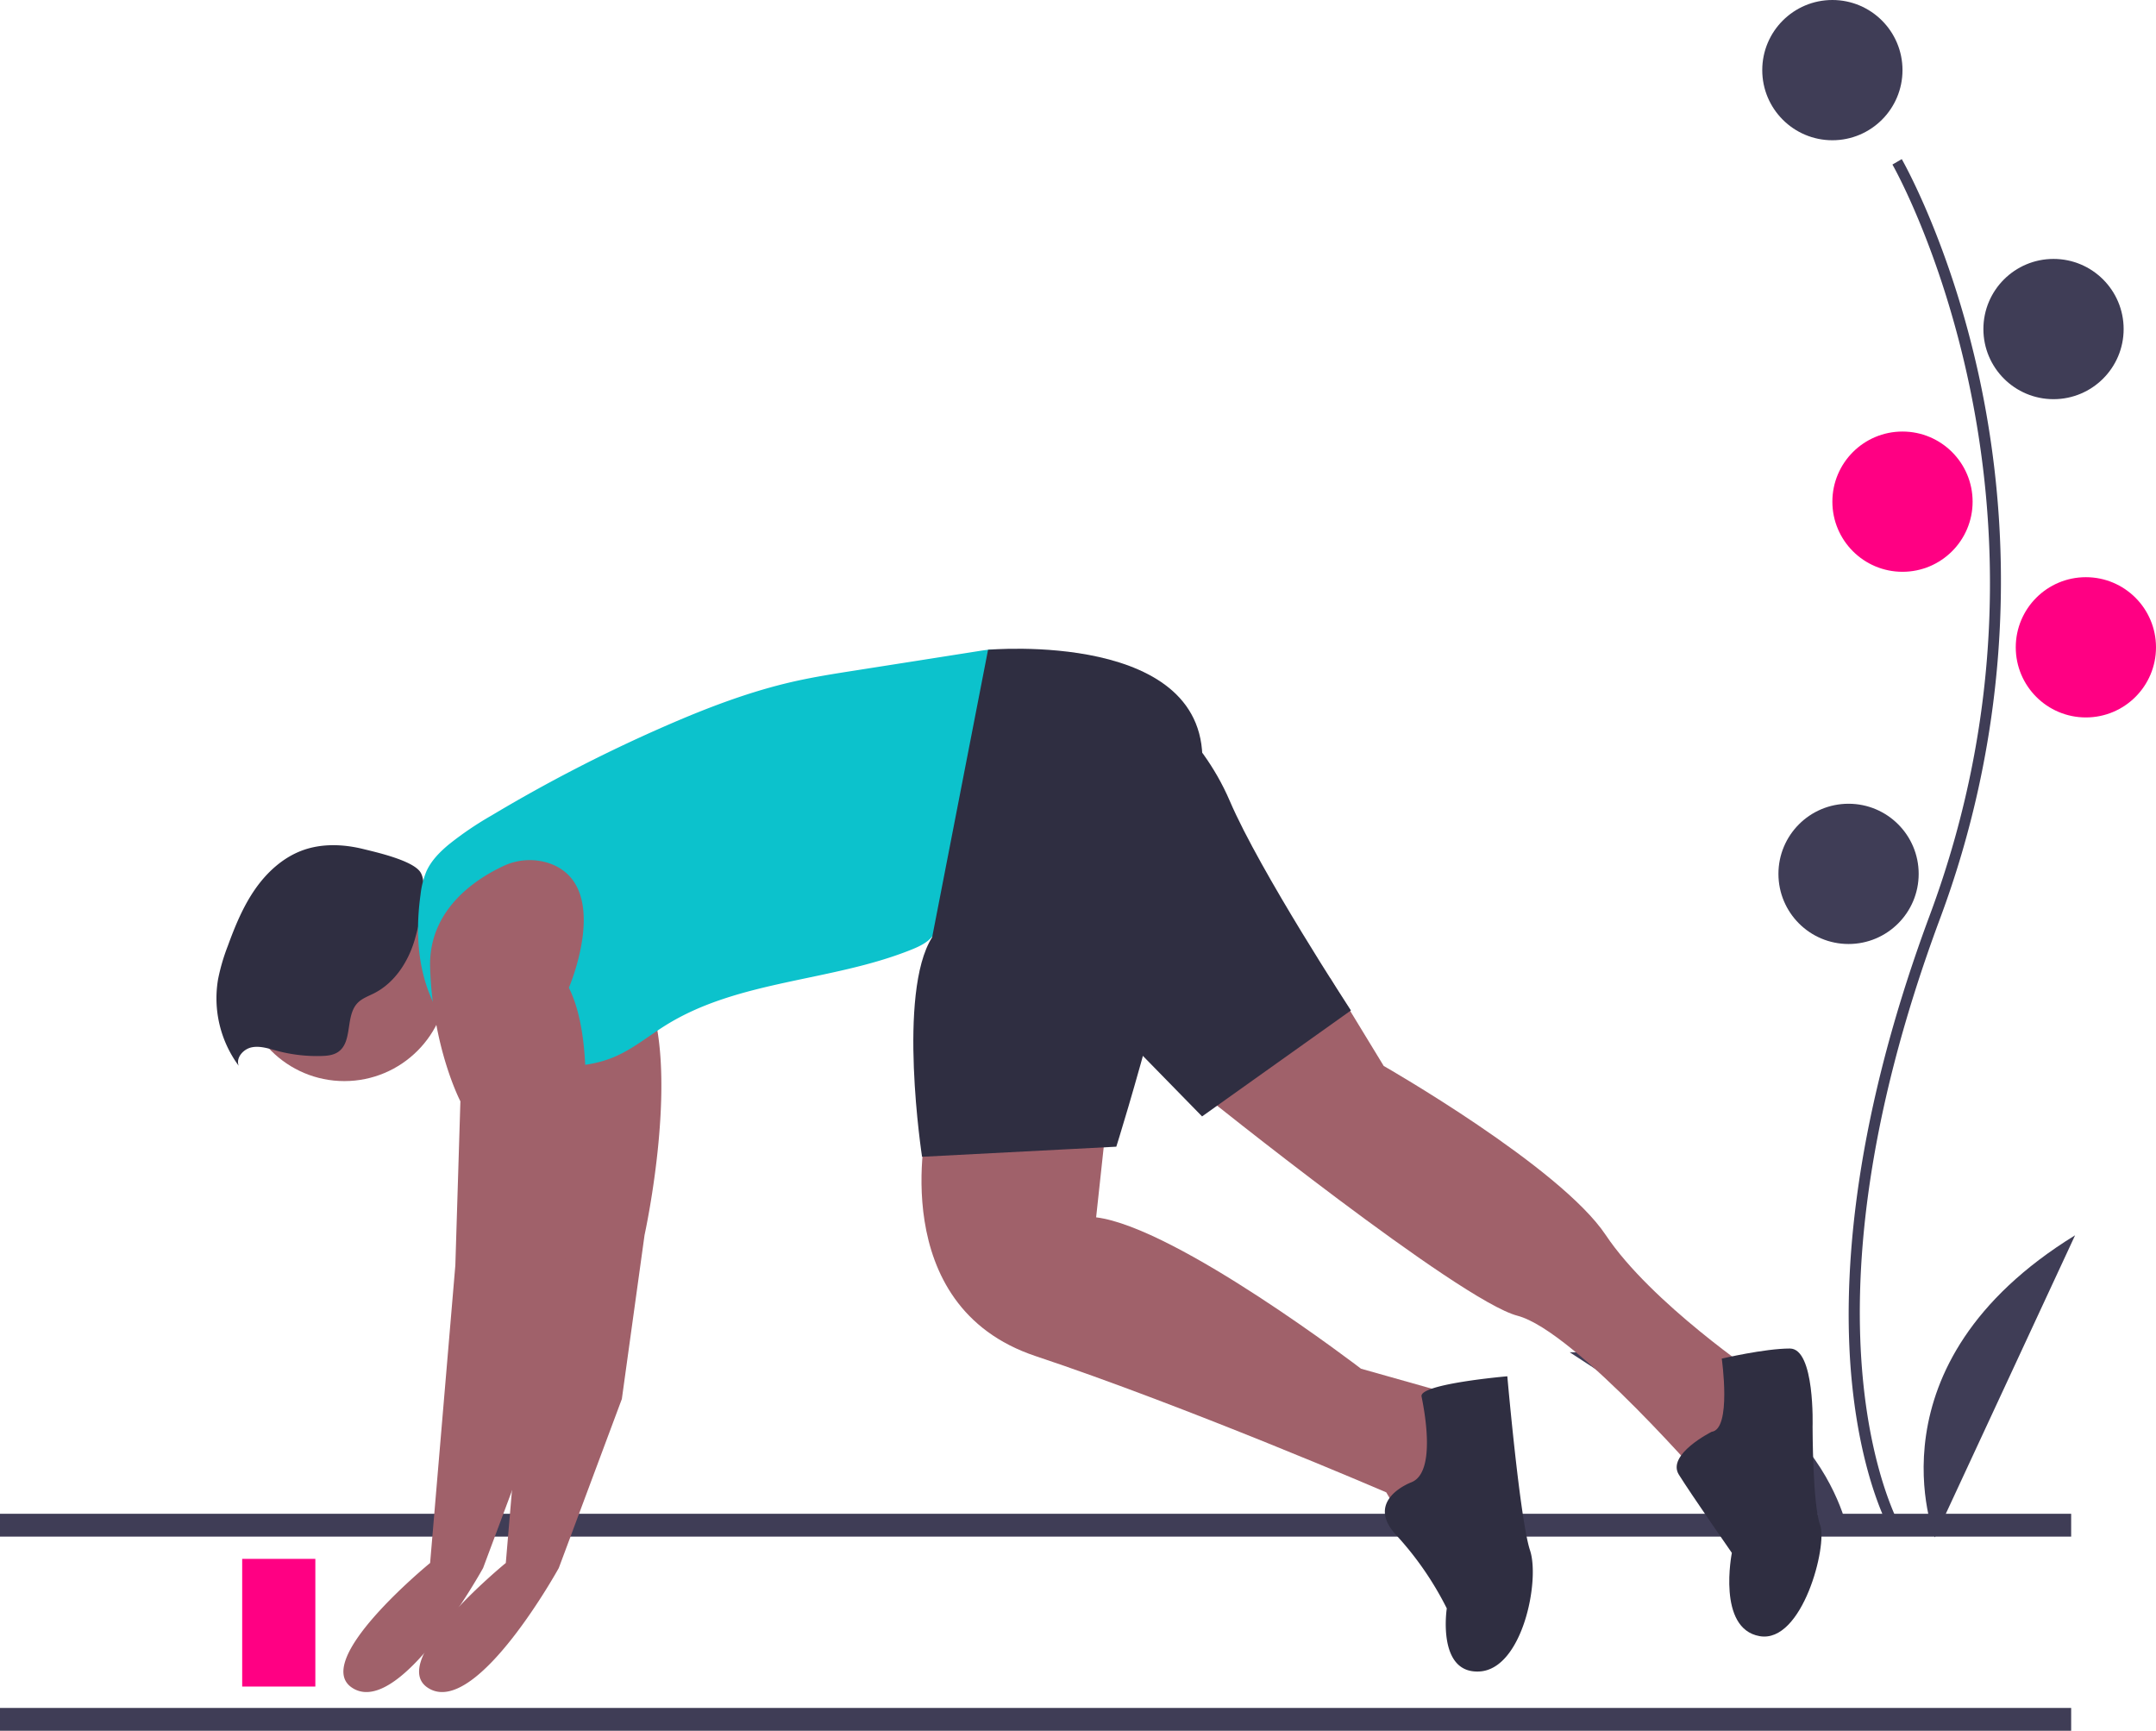 <svg data-name="Layer 1" xmlns="http://www.w3.org/2000/svg" width="854.63" height="686" viewBox="0 0 854.63 686">
    <rect id="backgroundrect" width="100%" height="100%" x="0" y="0" fill="none" stroke="none" />
    <title>runner_start</title>
    <g class="currentLayer" style="">
        <title>Layer 1</title>
        <rect y="600" width="821" height="9.053" fill="#3f3d56" id="svg_1" />
        <rect y="676.947" width="821" height="9.053" fill="#3f3d56" id="svg_2" />
        <path d="M750.178,608.328 c-0.491,-0.802 -12.06,-20.12 -16.071,-60.234 c-3.679,-36.802 -1.313,-98.836 30.858,-185.367 c60.948,-163.928 -14.046,-296.194 -14.812,-297.512 l3.7,-2.146 c0.194,0.334 19.545,34.057 30.977,87.755 a382.846,382.846 0 0 1 -15.856,213.394 C708.13,527.866 753.364,605.336 753.828,606.1 z" fill="#3f3d56" id="svg_3" />
        <circle cx="726.346" cy="27.795" r="27.795" fill="#3f3d56" id="svg_4" />
        <circle cx="814.007" cy="130.422" r="27.795" fill="#3f3d56" id="svg_5" />
        <circle cx="754.141" cy="198.841" r="27.795" fill="#FF0083" id="svg_6" class="" fill-opacity="1" />
        <circle cx="826.835" cy="256.569" r="27.795" fill="#FF0083" id="svg_7" class="selected" fill-opacity="1" />
        <circle cx="732.76" cy="346.368" r="27.795" fill="#3f3d56" id="svg_8" />
        <path d="M766.969,609.351 s-27.795,-68.418 55.59,-119.732 z" fill="#3f3d56" id="svg_9" />
        <path d="M732.786,608.11 s-12.65,-72.757 -110.557,-72.134 z" fill="#3f3d56" id="svg_10" />
        <circle cx="136.5" cy="387.5" r="41" fill="#a0616a" id="svg_11" />
        <path d="M143.928,336.504 c-7.841,-1.925 -16.272,-2.247 -23.869,0.489 c-7.823,2.818 -14.263,8.709 -19,15.543 s-7.918,14.613 -10.767,22.424 a78.442,78.442 0 0 0 -3.844,13.14 a44.992,44.992 0 0 0 8.167,34.325 c-1.201,-3.166 1.822,-6.617 5.138,-7.302 s6.693,0.474 9.963,1.352 a61.559,61.559 0 0 0 17.68,2.079 c2.284,-0.065 4.679,-0.295 6.578,-1.565 c5.952,-3.98 2.801,-14.264 7.754,-19.434 c1.767,-1.845 4.289,-2.708 6.567,-3.866 c8.2,-4.167 13.604,-12.575 16.155,-21.413 c1.599,-5.539 5.567,-21.449 2.185,-26.598 C163.579,341.026 149.12,337.779 143.928,336.504 z" fill="#2f2e41" id="svg_12" />
        <path d="M248.066,342.291 a24.396,24.396 0 0 0 -18.677,1.041 c-10.695,5.016 -29.608,17.167 -28.889,40.168 c1,32 12,53 12,53 l-2,65 l-10,118 s-49,40 -30,50 s51,-48 51,-48 l25,-67 l9,-65 s15,-68 0,-98 C255.5,391.5 272.828,351.33 248.066,342.291 z" fill="#a0616a" id="svg_13" />
        <path d="M367.5,445.5 s-17,72 43,92 s139,54 139,54 l10,17 l23,-31 l-4,-24 l-39,-11 s-73,-56 -105,-60 l4,-37 z" fill="#a0616a" id="svg_14" />
        <path d="M527.307,387.717 L548.5,422.5 s70,40 88,67 s61,56 61,56 l-19,45 s-54,-63 -77,-69 s-125,-88 -125,-88 z" fill="#a0616a" id="svg_15" />
        <path d="M338.568,265.819 c-7.806,1.226 -15.618,2.454 -23.33,4.174 c-17.918,3.996 -35.148,10.616 -51.967,17.975 a608.405,608.405 0 0 0 -68.447,35.267 a132.255,132.255 0 0 0 -16.969,11.522 c-3.56,2.965 -6.911,6.363 -8.82,10.584 a33.406,33.406 0 0 0 -2.33,9.221 c-1.55,11.12 -1.478,22.594 1.535,33.41 s9.124,20.955 18.118,27.674 a29.88,29.88 0 0 0 7.841,4.347 a45.675,45.675 0 0 0 11.674,1.957 c12.617,1.003 25.798,1.923 37.474,-2.964 c7.42,-3.105 13.701,-8.355 20.528,-12.607 c28.913,-18.008 65.646,-17.242 97.26,-29.92 c3.073,-1.233 6.203,-2.67 8.353,-5.189 a22.578,22.578 0 0 0 3.62,-7.188 q5.995,-16.594 11.991,-33.187 c2.533,-7.01 5.067,-14.024 7.193,-21.167 c2.224,-7.472 3.995,-15.069 5.766,-22.661 c1.524,-6.533 3.093,-13.376 2.507,-20.13 c-0.864,-9.962 -3.166,-10.367 -12.316,-8.925 Q363.411,261.928 338.568,265.819 z" fill="#0CC2CC" id="svg_16" class="" fill-opacity="1" />
        <path d="M218.066,342.291 a24.396,24.396 0 0 0 -18.677,1.041 c-10.695,5.016 -29.608,17.167 -28.889,40.168 c1,32 12,53 12,53 l-2,65 l-10,118 s-49,40 -30,50 s51,-48 51,-48 l25,-67 l9,-65 s15,-68 0,-98 C225.5,391.5 242.828,351.33 218.066,342.291 z" fill="#a0616a" id="svg_17" />
        <path d="M391.66,257.544 s88.84,-8.044 84.84,46.956 s-34,150 -34,150 l-77,4 s-10,-65 4,-87 z" fill="#2f2e41" id="svg_18" />
        <path d="M453.5,275.5 s22,14 34,42 s48,83 48,83 l-59,42 l-44,-45 z" fill="#2f2e41" id="svg_19" />
        <path d="M559.5,587.5 s-19,7 -6,21 a126.609,126.609 0 0 1 20,29 s-4,26 13,25 s24,-36 20,-48 s-9,-69 -9,-69 s-35,3 -34,8 S569.5,583.5 559.5,587.5 z" fill="#2f2e41" id="svg_20" />
        <path d="M678.5,567.5 s-18,9 -13,17 s21,31 21,31 s-6,30 11,33 s27,-36 24,-44 s-3,-39 -3,-39 s1,-31 -9,-31 s-27,4 -27,4 S686.5,566.5 678.5,567.5 z" fill="#2f2e41" id="svg_21" />
        <rect x="96" y="617.871" width="29" height="50.612" fill="#FF0083" id="svg_22" class="" opacity="1" fill-opacity="1" />
    </g>
</svg>
